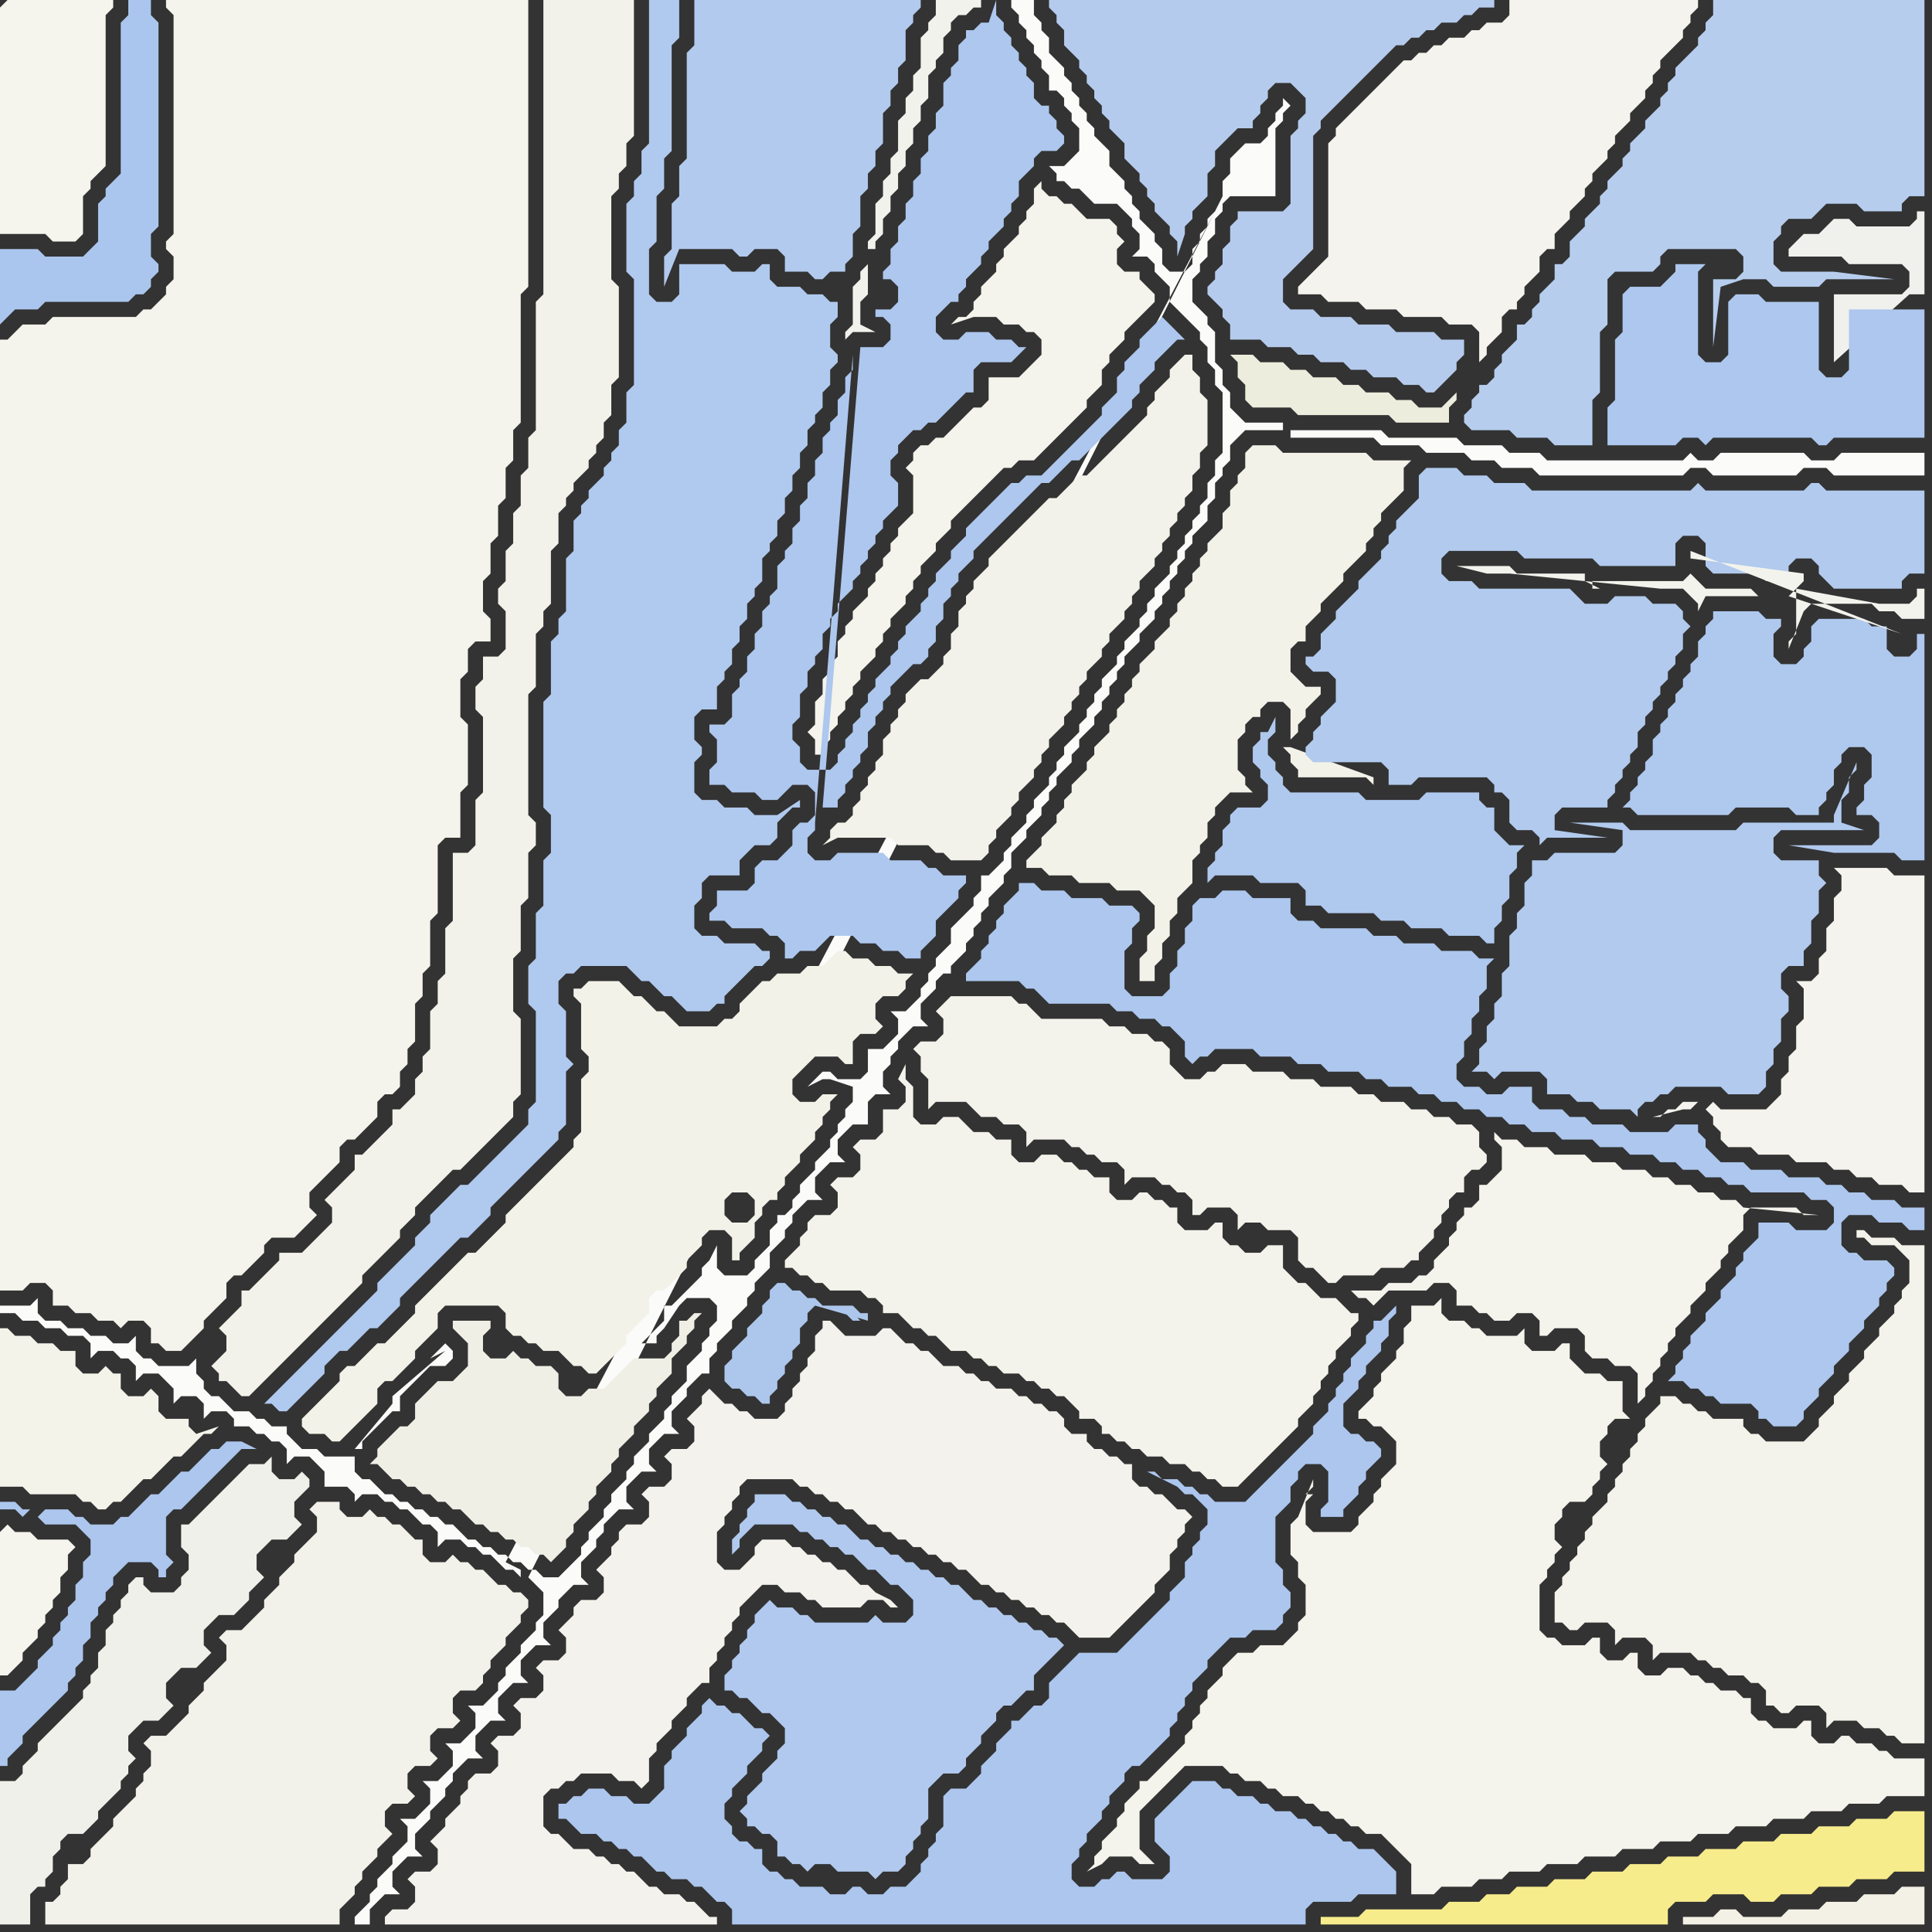 <svg width="256" height="256" xmlns="http://www.w3.org/2000/svg"><rect width="100%" height="100%" fill="#333333" stroke="none"/><script> 
var tempColor;
function hoverPath(evt){
obj = evt.target;
tempColor = obj.getAttribute("fill");
obj.setAttribute("fill","red");
//alert(tempColor);
//obj.setAttribute("stroke","red");}
function recoverPath(evt){
obj = evt.target;
obj.setAttribute("fill", tempColor);
//obj.setAttribute("stroke", tempColor);
}</script><path onmouseover="hoverPath(evt)" onmouseout="recoverPath(evt)" fill="rgb(173,199,238)" d="M  129,128l -1,1 0,1 7,0 1,1 1,0 1,1 1,1 8,0 1,1 2,0 1,1 2,0 1,1 1,0 1,1 1,1 0,2 1,1 1,-1 1,0 1,-1 5,0 1,1 4,0 1,1 3,0 1,1 4,0 1,1 2,0 1,1 3,0 1,1 2,0 1,1 2,0 1,1 2,0 1,1 2,0 1,1 2,0 1,1 3,0 1,1 4,0 1,1 3,0 1,1 3,0 1,1 2,0 1,1 2,0 1,1 2,0 1,1 2,0 1,1 7,0 1,1 2,0 1,1 0,2 -1,1 -4,0 -1,-1 -4,0 0,2 -1,1 -1,1 0,1 -1,1 0,1 -1,1 -1,1 0,1 -1,1 -1,1 0,1 -1,1 -1,1 0,1 -1,1 0,1 -1,1 0,1 -1,1 2,0 1,1 1,0 1,1 1,0 1,1 4,0 1,1 0,1 1,0 1,1 3,0 1,-1 0,-1 1,-1 1,-1 0,-1 1,-1 1,-1 0,-1 1,-1 1,-1 0,-1 1,-1 1,-1 0,-1 1,-1 1,-1 0,-1 1,-1 0,-1 1,-1 0,-1 -1,-1 -3,0 -1,-1 -1,0 -1,-1 0,-3 1,-1 3,0 1,1 3,0 1,1 2,0 0,-3 -3,0 -1,-1 -3,0 -1,-1 -2,0 -1,-1 -2,0 -1,-1 -4,0 -1,-1 -4,0 -1,-1 -3,0 -1,-1 -1,-1 0,-1 -1,-1 0,-1 -3,0 -1,1 -5,0 -1,-1 -4,0 -1,-1 -2,0 -1,-1 -3,0 -1,-1 0,-2 -3,0 -1,1 -2,0 -1,-1 -2,0 -1,-1 0,-2 1,-1 0,-2 1,-1 0,-2 1,-1 0,-2 1,-1 0,-3 1,-1 -2,0 -1,-1 -4,0 -1,-1 -4,0 -1,-1 -3,0 -1,-1 -6,0 -1,-1 -2,0 -1,-1 0,-2 -5,0 -1,-1 -3,0 -1,1 -2,0 -1,1 0,2 -1,1 0,2 -1,1 0,2 -1,1 0,2 -1,1 -4,0 -1,-1 0,-5 1,-1 0,-2 1,-1 0,-1 -1,-1 -3,0 -1,-1 -4,0 -1,-1 -3,0 -1,-1 -2,0 0,1 -1,1 -1,1 0,1 -1,1 0,1 -1,1 0,1 -1,1 0,1 -1,1Z"/>
<path onmouseover="hoverPath(evt)" onmouseout="recoverPath(evt)" fill="rgb(240,240,237)" d="M  238,32l 0,0 -1,1 0,1 7,0 1,1 7,0 1,1 0,2 -1,1 -9,0 0,9 10,-9 2,0 0,-11 -1,0 0,1 -1,1 -7,0 -1,-1 -2,0 -1,1 0,0 -1,1 -2,0 -1,1Z"/>
<path onmouseover="hoverPath(evt)" onmouseout="recoverPath(evt)" fill="rgb(245,244,237)" d="M  0,1l 0,30 6,0 1,1 3,0 1,-1 0,-5 1,-1 0,-1 1,-1 1,-1 0,-20 1,-1 0,-1 -14,0 -1,1Z"/>
<path onmouseover="hoverPath(evt)" onmouseout="recoverPath(evt)" fill="rgb(172,198,238)" d="M  5,201l 1,1 4,0 2,2 0,2 -1,1 0,2 -1,1 0,2 -1,1 0,1 -1,1 0,1 -1,1 0,1 -1,1 -1,1 0,1 -1,1 -1,1 -1,1 -2,0 0,10 1,0 0,-1 1,-1 1,-1 0,-1 1,-1 1,-1 2,-2 1,-1 1,-1 0,-1 1,-1 0,-1 1,-1 0,-2 1,-1 0,-2 1,-1 0,-1 1,-1 0,-1 1,-1 0,-1 1,-1 1,-1 3,0 1,1 0,1 1,0 0,-1 1,-1 -1,-1 0,-5 1,-1 1,0 1,-1 1,-1 1,-1 1,-1 1,-1 1,-1 1,-1 1,-1 2,0 -2,-1 -2,0 -1,1 -1,0 -1,1 -1,1 -1,1 -1,0 -1,1 -1,1 -1,1 -1,0 -1,1 -1,1 -1,1 -1,0 -1,1 -3,0 -1,-1 -1,0 -1,-1 -3,0 -1,1 -1,-1 -1,0 -1,-1 -2,0 0,1 2,0 1,1 1,-1 1,1Z"/>
<path onmouseover="hoverPath(evt)" onmouseout="recoverPath(evt)" fill="rgb(243,242,234)" d="M  46,201l 0,0 -1,-1 0,-1 -3,0 -1,1 0,0 1,1 0,2 -1,1 -1,1 -1,1 0,1 -1,1 -1,1 0,1 -1,1 -1,1 0,1 -1,1 -1,1 -1,1 -2,0 -1,1 1,1 0,2 -1,1 -1,1 -1,1 0,1 -1,1 -1,1 0,1 -1,1 -1,1 -1,1 -2,0 -1,1 1,1 0,2 -1,1 0,1 -1,1 0,1 -1,1 -1,1 -1,1 0,1 -1,1 -1,1 -1,1 0,1 -1,1 -2,0 0,2 -1,1 0,1 -1,1 -1,0 0,3 39,0 0,-2 1,-1 1,-1 0,-1 1,-1 0,-1 1,-1 1,-1 0,-1 1,-1 1,-1 -1,-1 0,-2 1,-1 2,0 1,-1 -1,-1 0,-2 1,-1 2,0 1,-1 -1,-1 0,-2 1,-1 2,0 1,-1 -1,-1 0,-2 1,-1 2,0 1,-1 0,-1 1,-1 0,-1 1,-1 1,-1 0,-1 1,-1 1,-1 0,-1 1,-1 0,-1 -1,-1 -1,0 -1,-1 -1,0 -1,-1 -1,-1 -1,0 -1,-1 -1,0 -1,-1 -1,1 -2,0 -1,-1 0,-2 -1,0 -1,-1 -1,-1 -1,0 -1,-1 -1,0 -1,-1 -1,1Z"/>
<path onmouseover="hoverPath(evt)" onmouseout="recoverPath(evt)" fill="rgb(251,251,250)" d="M  70,209l 0,0 1,1 1,1 0,3 -1,1 0,1 -1,1 -1,1 0,1 -1,1 -1,1 0,1 -1,1 0,1 -1,1 -1,1 -2,0 1,1 0,2 -1,1 -1,1 -2,0 1,1 0,2 -1,1 -1,1 -2,0 1,1 0,2 -1,1 -1,1 -2,0 1,1 0,2 -1,1 -1,1 0,1 -1,1 -1,1 0,1 -1,1 0,1 -1,1 -1,1 0,1 2,0 0,-2 1,-1 1,-1 2,0 -1,-1 0,-2 1,-1 1,-1 2,0 -1,-1 0,-2 2,-2 0,-1 1,-1 1,-1 0,-1 1,-1 0,-1 1,-1 1,-1 2,0 -1,-1 0,-2 1,-1 1,-1 2,0 -1,-1 0,-2 1,-1 1,-1 2,0 -1,-1 0,-2 1,-1 1,-1 2,0 -1,-1 0,-2 1,-1 1,-1 0,-1 1,-1 1,-1 2,0 -1,-1 0,-2 1,-1 1,-1 0,-1 1,-1 0,-1 1,-1 1,-1 2,0 -1,-1 0,-2 1,-1 1,-1 2,0 -1,-1 0,-2 1,-1 1,-1 2,0 -1,-1 0,-2 2,-2 0,-1 1,-1 1,-1 1,0 0,-2 1,-1 0,-1 1,-1 1,-1 0,-1 1,-1 1,-1 0,-1 1,-1 0,-1 1,-1 1,-1 0,-2 2,-2 0,-1 1,-1 0,-1 1,-1 1,-1 2,0 -1,-1 0,-2 1,-1 1,-1 2,0 -1,-1 0,-2 1,-1 1,-1 2,0 0,-3 1,-1 2,0 -1,-1 0,-2 1,-1 0,-1 1,-1 0,-1 1,-1 1,-1 2,0 -1,-1 0,-2 2,-2 0,-1 1,-1 1,0 0,-1 1,-1 1,-1 0,-1 1,-1 0,-1 1,-1 0,-1 1,-1 0,-1 1,-1 1,-1 0,-1 1,-1 0,-2 1,-1 1,-1 0,-1 2,-2 0,-1 1,-1 0,-1 1,-1 0,-1 1,-1 1,-1 0,-1 1,-1 0,-1 1,-1 1,-1 0,-1 1,-1 0,-1 1,-1 0,-1 1,-1 0,-1 1,-1 0,-1 2,-2 0,-1 2,-2 0,-1 1,-1 0,-1 1,-1 0,-1 1,-1 0,-1 1,-1 0,-1 1,-1 0,-1 1,-1 1,-1 0,-2 1,-1 0,-2 1,-1 0,-1 1,-1 0,-2 1,-1 1,-1 5,0 0,-1 -5,0 -1,-1 -1,-1 0,-2 -1,-1 0,-2 -1,-1 0,-4 -1,-1 0,-1 -1,-1 -1,-1 0,-3 1,-1 0,-1 1,-1 0,-2 1,-1 0,-2 1,-1 0,-1 1,-1 6,0 0,-9 1,-1 0,-1 1,-1 -1,-1 0,1 -1,1 0,1 -1,1 0,1 -1,1 -2,0 -1,1 -1,1 0,2 -1,1 0,2 -92,183 91,-181 -1,1 0,1 -1,1 0,1 -1,1 0,2 -1,1 -2,0 -1,-1 0,-2 -1,-1 0,-1 -1,-1 -1,-1 0,-1 -1,-1 0,-1 -1,-1 0,-1 -1,-1 -1,-1 0,-2 -1,-1 -1,-1 0,-1 -1,-1 0,-1 -1,-1 0,-1 -1,-1 0,-1 -1,-1 0,-1 -1,-1 -1,-1 0,-2 -1,-1 0,-1 -1,-1 0,-2 -3,0 0,1 1,1 0,1 1,1 0,1 1,1 0,1 1,1 0,1 1,1 0,2 1,0 1,1 0,1 1,1 0,1 1,1 0,3 -1,1 -1,1 -2,0 1,1 0,1 1,0 1,1 1,0 1,1 1,1 3,0 1,1 1,1 0,1 1,1 0,2 -1,1 2,0 1,1 0,1 1,1 1,1 0,2 1,1 1,1 1,1 1,1 0,1 1,1 0,2 1,1 0,2 1,1 0,8 -1,1 0,2 -1,1 0,2 -1,1 0,1 -1,1 0,1 -1,1 0,1 -1,1 0,1 -1,1 0,1 -2,2 0,1 -1,1 0,1 -1,1 0,1 -1,1 -1,1 0,1 -1,1 0,1 -1,1 -1,1 0,1 -1,1 0,1 -1,1 0,1 -1,1 0,1 -1,1 -1,1 0,1 -1,1 0,1 -1,1 0,1 -1,1 -1,1 0,1 -1,1 0,1 -1,1 -1,1 0,1 -1,1 0,1 -1,1 -1,1 -1,0 0,2 -1,1 0,1 -1,1 -1,1 -1,1 0,2 -1,1 -1,1 0,1 -1,1 0,1 -1,1 0,1 -1,1 -1,1 -2,0 1,1 0,2 -1,1 -1,1 -2,0 0,3 -1,1 -3,0 -1,-1 -1,0 -1,1 0,0 -1,1 2,-1 1,0 3,1 0,2 -1,1 0,1 -1,1 0,1 -1,1 0,1 -1,1 -1,1 0,1 -1,1 -1,1 0,1 -1,1 0,1 -1,1 -1,0 0,1 -1,1 0,2 -1,1 -1,1 0,1 -1,1 -3,0 -1,-1 0,-3 -1,2 -1,1 0,1 -1,1 -1,1 -2,2 -1,0 0,2 -1,1 -1,1 -1,1 2,0 0,-1 1,-1 2,-3 1,-1 3,0 1,1 0,2 -1,1 0,1 -1,1 0,1 -1,1 -1,1 0,2 -1,1 -1,1 0,1 -1,1 0,1 -1,1 -1,1 0,1 -1,1 -1,1 0,1 -1,1 0,1 -1,1 -1,1 0,1 -1,1 0,1 -1,1 -1,1 0,1 -1,1 0,1 -1,1 -1,1 -1,1 -2,0 -1,-1 -1,0 -1,-1 -1,0 -1,-1 -1,0 -1,-1 -1,0 -1,-1 -1,0 -1,-1 -1,-1 -1,0 -1,-1 -1,0 -1,-1 -1,0 -1,-1 -1,0 -1,-1 -1,0 -2,-2 -1,0 -1,-1 0,-2 -4,0 -1,-1 -2,0 -1,-1 -1,-1 0,-1 -2,0 -1,-1 -1,0 -1,-1 -2,0 -1,-1 -1,-1 -1,0 -1,-1 0,-1 -1,-1 0,-2 -1,1 -4,0 -1,-1 -1,0 -1,-1 0,-2 -1,1 -2,0 -1,-1 -2,0 -1,-1 -2,0 -1,-1 -2,0 -1,-1 0,-2 -1,1 -4,0 0,1 2,0 1,1 2,0 1,1 2,0 1,1 2,0 1,1 0,2 1,-1 2,0 1,1 1,0 1,1 0,2 1,-1 2,0 1,1 1,1 0,2 1,-1 2,0 1,1 0,2 1,-1 2,0 1,1 0,1 2,0 1,1 1,0 1,1 1,0 1,1 0,2 1,-1 2,0 1,1 1,1 0,2 3,0 1,1 0,1 1,-1 2,0 1,1 1,0 1,1 1,0 1,1 1,1 1,0 1,1 0,2 1,-1 2,0 1,1 1,0 1,1 1,0 1,1 1,1 1,0 1,1 0,-1 -2,-1 94,-179 -91,181 -23,-17 1,0 0,-1 1,-1 1,-1 1,-1 1,-1 1,0 0,-2 1,-1 2,-2 1,-1 2,0 1,-1 0,-1 -1,-1 -1,1 -1,1 2,-1 0,0 -7,6 0,1 -5,6 23,17 101,-152 0,1 11,0 1,1 5,0 1,1 5,0 1,1 3,0 1,1 4,0 1,1 19,0 1,-1 2,0 1,1 11,0 1,-1 3,0 1,1 12,0 0,-3 -11,0 -1,1 -3,0 -1,-1 -11,0 -1,1 -2,0 -1,-1 -1,1 -18,0 -1,-1 -4,0 -1,-1 -5,0 -1,-1 -9,0 -1,-1 -12,0 -101,152Z"/>
<path onmouseover="hoverPath(evt)" onmouseout="recoverPath(evt)" fill="rgb(243,242,234)" d="M  76,0l -4,0 0,39 -1,1 0,17 -1,1 0,4 -1,1 0,4 -1,1 0,4 -1,1 0,4 -1,1 0,2 1,1 0,5 -1,1 -2,0 0,3 -1,1 0,3 1,1 0,10 -1,1 0,6 -1,1 -2,0 0,9 -1,1 0,6 -1,1 0,3 -1,1 0,5 -1,1 0,2 -1,1 0,2 -1,1 -1,1 -1,0 0,2 -2,2 -1,1 -1,1 -1,0 0,2 -1,1 -1,1 -1,1 -1,1 1,1 0,2 -1,1 -1,1 -1,1 -1,1 -3,0 0,1 -1,1 -1,1 -1,1 -1,1 -1,0 0,2 -1,1 -2,2 1,1 0,2 -1,1 -1,1 1,1 0,1 1,0 1,1 1,1 1,0 1,-1 0,0 4,-4 1,-1 4,-4 1,-1 4,-4 0,-1 4,-4 1,-1 0,-1 1,-1 1,-1 0,-1 1,-1 4,-4 1,0 4,-4 1,-1 2,-2 0,-2 1,-1 0,-10 -1,-1 0,-7 1,-1 0,-6 1,-1 0,-6 1,-1 0,-3 -1,-1 0,-16 1,-1 0,-7 1,-1 0,-2 1,-1 0,-7 1,-1 0,-4 1,-1 0,-1 1,-1 0,-1 1,-1 1,-1 0,-1 1,-1 0,-1 1,-1 0,-2 1,-1 0,-4 1,-1 0,-12 -1,-1 0,-11 1,-1 0,-2 1,-1 0,-3 1,-1 0,-18Z"/>
<path onmouseover="hoverPath(evt)" onmouseout="recoverPath(evt)" fill="rgb(244,243,236)" d="M  0,98l 0,73 3,0 1,-1 2,0 1,1 0,2 2,0 1,1 2,0 1,1 2,0 1,1 1,-1 2,0 1,1 0,2 1,0 1,1 2,0 1,-1 0,0 1,-1 1,-1 0,-1 3,-3 0,-2 1,-1 1,0 1,-1 1,-1 1,-1 0,-1 1,-1 3,0 1,-1 1,-1 1,-1 -1,-1 0,-2 1,-1 2,-2 1,-1 0,-2 1,-1 1,0 1,-1 2,-2 0,-2 1,-1 1,0 1,-1 0,-2 1,-1 0,-2 1,-1 0,-5 1,-1 0,-3 1,-1 0,-6 1,-1 0,-9 1,-1 2,0 0,-6 1,-1 0,-8 -1,-1 0,-5 1,-1 0,-3 1,-1 2,0 0,-3 -1,-1 0,-4 1,-1 0,-4 1,-1 0,-4 1,-1 0,-4 1,-1 0,-4 1,-1 0,-17 1,-1 0,-38 -48,0 0,1 1,1 0,29 -1,1 0,1 1,1 0,3 -1,1 0,1 -1,1 -1,1 -1,0 -1,1 -11,0 -1,1 -3,0 -1,1 -1,1 -1,0Z"/>
<path onmouseover="hoverPath(evt)" onmouseout="recoverPath(evt)" fill="rgb(240,240,234)" d="M  17,210l 0,1 -1,1 0,1 -1,1 0,1 -1,1 0,2 -1,1 0,2 -1,1 0,1 -1,1 0,1 -6,6 0,1 -1,1 -1,1 0,1 -1,1 -2,0 0,19 4,0 0,-4 1,-1 1,0 0,-1 1,-1 0,-2 1,-1 0,-1 1,-1 2,0 1,-1 1,-1 0,-1 1,-1 1,-1 1,-1 0,-1 1,-1 0,-1 1,-1 -1,-1 0,-2 1,-1 1,-1 2,0 1,-1 1,-1 -1,-1 0,-2 1,-1 1,-1 2,0 1,-1 1,-1 -1,-1 0,-2 1,-1 1,-1 2,0 1,-1 1,-1 0,-1 1,-1 1,-1 -1,-1 0,-2 1,-1 1,-1 2,0 2,-2 -1,-1 0,-2 1,-1 1,-1 0,-1 -1,-1 -1,1 -2,0 -1,-1 0,-2 -1,1 -2,0 -2,2 -1,1 -1,1 -1,1 -1,1 -1,1 -1,1 -1,0 0,3 1,1 0,2 -1,1 0,1 -1,1 -3,0 -1,-1 0,-1 -1,0 -1,1Z"/>
<path onmouseover="hoverPath(evt)" onmouseout="recoverPath(evt)" fill="rgb(243,242,236)" d="M  95,185l 0,0 -1,-1 -1,1 0,1 -1,1 -1,1 1,1 0,2 -1,1 -2,0 -1,1 1,1 0,2 -1,1 -2,0 -1,1 1,1 0,2 -1,1 -2,0 -1,1 0,1 -1,1 0,1 -2,2 1,1 0,2 -1,1 -2,0 -1,1 0,1 -1,1 -1,1 1,1 0,2 -1,1 -2,0 -1,1 1,1 0,2 -1,1 -2,0 -1,1 1,1 0,2 -1,1 -2,0 -1,1 1,1 0,2 -1,1 -2,0 -1,1 0,1 -1,1 0,1 -1,1 -1,1 0,1 -1,1 -1,1 1,1 0,2 -1,1 -2,0 -1,1 1,1 0,2 -1,1 -2,0 -1,1 0,1 44,0 0,-1 -1,0 -1,-1 -1,-1 -1,0 -1,-1 -2,0 -1,-1 -1,0 -1,-1 -1,-1 -1,0 -1,-1 -1,0 -1,-1 -1,0 -1,-1 -2,0 -1,-1 -1,-1 -1,0 -1,-1 0,-4 1,-1 1,0 1,-1 1,0 1,-1 4,0 1,1 2,0 1,1 1,-1 0,-3 1,-1 0,-1 1,-1 1,-1 0,-1 1,-1 1,-1 0,-1 1,-1 1,-1 1,0 0,-2 1,-1 0,-1 1,-1 0,-1 1,-1 0,-1 1,-1 0,-1 1,-1 1,-1 1,-1 2,0 1,1 2,0 1,1 1,0 1,1 5,0 1,-1 2,0 1,1 1,0 -1,-1 -2,-1 -1,-1 -1,0 -1,-1 -1,-1 -1,0 -1,-1 -1,0 -1,-1 -1,0 -1,-1 -1,0 -1,-1 -3,0 -1,1 0,1 -1,1 -1,1 -2,0 -1,-1 0,-4 1,-1 0,-1 1,-1 0,-1 1,-1 0,-1 1,-1 6,0 1,1 1,0 1,1 1,0 1,1 1,0 1,1 1,0 1,1 1,1 1,0 1,1 1,0 1,1 1,0 1,1 1,0 1,1 1,0 1,1 1,0 1,1 1,0 1,1 1,1 1,0 1,1 1,0 1,1 1,0 1,1 1,0 1,1 1,0 1,1 1,0 1,1 1,1 4,0 1,-1 0,0 4,-4 1,-1 0,-1 1,-1 1,-1 0,-2 1,-1 0,-1 1,-1 0,-1 1,-1 -1,-1 -1,0 -1,-1 -1,-1 -1,0 -1,-1 -1,0 -1,-1 0,-2 -1,0 -1,-1 -1,0 -1,-1 -1,0 -1,-1 0,-1 -2,0 -1,-1 0,-1 -1,-1 -1,0 -1,-1 -1,0 -1,-1 -1,0 -1,-1 -2,0 -1,-1 -1,0 -1,-1 -1,0 -1,-1 -2,0 -1,-1 -1,-1 -1,0 -1,-1 -1,0 -1,-1 -1,-1 -1,0 -1,1 -4,0 -1,-1 -1,-1 -1,0 0,1 -1,1 0,2 -1,1 0,1 -1,1 0,1 -1,1 0,1 -1,1 0,1 -1,1 -3,0 -1,-1 -1,0 -1,-1 -1,0 -1,-1Z"/>
<path onmouseover="hoverPath(evt)" onmouseout="recoverPath(evt)" fill="rgb(177,202,238)" d="M  205,114l -2,0 0,2 -1,1 0,3 -1,1 0,2 -1,1 0,4 -1,1 0,3 -1,1 0,2 -1,1 0,2 -1,1 0,2 -1,1 2,0 1,1 1,-1 5,0 1,1 0,2 3,0 1,1 2,0 1,1 4,0 1,1 0,-1 1,-1 1,0 1,-1 1,0 1,-1 6,0 1,1 4,0 1,-1 0,-2 1,-1 0,-2 1,-1 0,-3 1,-1 0,-2 -1,-1 0,-2 1,-1 2,0 0,-2 1,-1 0,-3 1,-1 0,-3 1,-1 -1,-1 0,-2 -5,0 -1,-1 0,-2 1,-1 11,0 -3,-1 0,-3 1,-1 0,-2 1,-1 0,-1 -3,7 0,1 -12,0 -1,1 -14,0 -1,-1 -7,0 7,1 0,2 -1,1 -8,0 -1,1Z"/>
<path onmouseover="hoverPath(evt)" onmouseout="recoverPath(evt)" fill="rgb(244,243,235)" d="M  221,185l -1,0 0,1 -1,1 -1,1 0,1 -1,1 0,1 -1,1 0,1 -1,1 0,1 -1,1 0,1 -1,1 0,1 -1,1 -1,1 0,1 -1,1 0,1 -1,1 0,1 -1,1 0,1 -1,1 0,1 -1,1 0,4 1,0 1,1 1,0 1,-1 3,0 1,1 0,2 1,-1 3,0 1,1 0,2 1,-1 4,0 1,1 1,0 1,1 1,0 1,1 2,0 1,1 1,0 1,1 0,2 1,0 1,1 1,0 1,-1 3,0 1,1 0,2 1,-1 3,0 1,1 2,0 1,1 1,0 1,1 3,0 0,-66 -3,0 -1,-1 -3,0 -1,-1 -1,0 0,1 1,0 1,1 3,0 1,1 1,1 0,3 -1,1 0,1 -1,1 0,1 -1,1 -1,1 0,1 -1,1 -1,1 0,1 -1,1 -1,1 0,1 -1,1 -1,1 0,1 -1,1 -1,1 0,1 -2,2 -5,0 -1,-1 -1,0 -1,-1 0,-1 -4,0 -1,-1 -1,0 -1,-1 -1,0 -1,-1Z"/>
<path onmouseover="hoverPath(evt)" onmouseout="recoverPath(evt)" fill="rgb(245,244,237)" d="M  0,203l 0,19 1,0 1,-1 0,0 1,-1 0,-1 2,-2 0,-1 1,-1 0,-1 1,-1 0,-1 1,-1 0,-2 1,-1 0,-2 1,-1 -1,-1 -4,0 -1,-1 -2,0 -1,-1 -1,1Z"/>
<path onmouseover="hoverPath(evt)" onmouseout="recoverPath(evt)" fill="rgb(171,198,238)" d="M  9,34l -3,0 -1,-1 -5,0 0,10 2,-2 3,0 1,-1 11,0 1,-1 1,0 1,-1 0,-1 1,-1 0,-1 -1,-1 0,-3 1,-1 0,-27 -1,-1 0,-2 -3,0 0,2 -1,1 0,20 -1,1 -1,1 0,1 -1,1 0,5 -1,1 -1,1Z"/>
<path onmouseover="hoverPath(evt)" onmouseout="recoverPath(evt)" fill="rgb(243,243,234)" d="M  25,188l -3,0 -1,-1 0,-2 -1,-1 -1,1 -2,0 -1,-1 0,-2 -1,0 -1,-1 -1,1 -2,0 -1,-1 0,-2 -2,0 -1,-1 -2,0 -1,-1 -2,0 -1,-1 -1,0 0,21 3,0 1,1 6,0 1,1 1,0 1,1 1,0 1,-1 1,0 1,-1 1,-1 1,-1 1,0 1,-1 2,-2 1,0 2,-2 1,-1 1,0 1,-1 -3,1 0,0 -1,-1Z"/>
<path onmouseover="hoverPath(evt)" onmouseout="recoverPath(evt)" fill="rgb(242,242,237)" d="M  115,35l 0,0 -1,1 0,1 -1,1 0,5 -1,1 0,1 1,-1 3,0 -2,-1 0,-3 1,-1 0,-6 1,0 0,-1 1,-1 0,-2 1,-1 0,-2 1,-1 0,-2 1,-1 0,-2 1,-1 0,-2 1,-1 0,-2 1,-1 0,-3 1,-1 0,-1 1,-1 0,-2 1,-1 0,-1 1,-1 1,0 1,-1 1,0 0,-1 -6,0 0,2 -1,1 0,1 -1,1 0,4 -1,1 0,2 -1,1 0,2 -1,1 0,4 -1,1 0,2 -1,1 0,2 -1,1 0,4 -1,1Z"/>
<path onmouseover="hoverPath(evt)" onmouseout="recoverPath(evt)" fill="rgb(244,243,237)" d="M  226,147l 1,1 0,1 1,1 0,1 1,1 3,0 1,1 4,0 1,1 4,0 1,1 2,0 1,1 2,0 1,1 3,0 1,1 2,0 0,-42 -4,0 -1,-1 -7,0 1,1 0,2 -1,1 0,3 -1,1 0,3 -1,1 0,2 -1,1 -2,0 1,1 0,4 -1,1 0,3 -1,1 0,2 -1,1 0,2 -1,1 -1,1 -6,0 -1,-1 -1,1 -1,-1 -2,0 -1,1 -1,0 -1,1 -1,0 4,-1 1,0 1,-1 1,1Z"/>
<path onmouseover="hoverPath(evt)" onmouseout="recoverPath(evt)" fill="rgb(175,200,238)" d="M  240,83l 0,2 -1,1 0,1 -1,1 -2,0 -1,-1 0,-3 1,-1 0,-1 -2,0 -1,-1 -6,0 0,1 -1,1 0,1 -1,1 0,2 -1,1 0,1 -1,1 0,1 -1,1 0,1 -1,1 0,1 -1,1 0,1 -1,1 0,2 -1,1 0,1 -1,1 0,1 -1,1 0,1 -1,1 1,0 1,1 12,0 1,-1 7,0 1,1 3,0 0,-1 1,-1 0,-1 1,-1 0,-2 1,-1 0,-1 1,-1 2,0 1,1 0,3 -1,1 0,2 -1,1 0,1 2,0 1,1 0,2 -1,1 -11,0 6,1 8,0 1,1 3,0 0,-30 -1,0 0,2 -1,1 -2,0 -1,-1 0,-3 -2,0 -1,-1 -6,0 -1,1Z"/>
<path onmouseover="hoverPath(evt)" onmouseout="recoverPath(evt)" fill="rgb(243,242,233)" d="M  48,180l -1,1 -1,0 -1,1 0,1 -1,1 -1,1 -1,1 -1,1 -1,1 0,1 1,1 2,0 1,1 1,0 1,-1 1,-1 2,-2 1,-1 0,-2 1,-1 1,0 2,-2 1,-1 0,-1 1,-1 1,-1 1,-1 0,-2 1,-1 7,0 1,1 0,2 1,1 1,0 1,1 1,0 1,1 2,0 1,1 1,1 1,0 1,1 1,0 1,-1 0,0 2,-2 1,-1 0,-1 1,-1 1,-1 1,-1 0,-2 1,-1 1,0 1,-1 1,-1 1,-1 0,-1 1,-1 1,-1 0,-1 1,-1 2,0 1,1 0,3 1,0 0,-1 1,-1 1,-1 0,-2 1,-1 0,-1 1,-1 1,0 0,-1 1,-1 0,-1 1,-1 1,-1 0,-1 1,-1 1,-1 0,-1 1,-1 0,-1 1,-1 0,-1 1,-1 -2,0 -1,1 -2,0 -1,-1 0,-2 1,-1 2,-2 3,0 1,1 1,0 0,-3 1,-1 2,0 1,-1 -1,-1 0,-2 1,-1 2,0 1,-1 0,-1 1,-1 -2,0 -1,-1 -2,0 -1,-1 -2,0 -1,-1 -1,0 -1,1 0,0 -1,1 -2,0 -1,1 -3,0 -1,1 -1,0 -2,2 -1,1 0,1 -1,1 -1,0 -1,1 -5,0 -1,-1 -1,-1 -1,0 -1,-1 -1,-1 -1,0 -1,-1 -1,-1 -4,0 -1,1 -1,0 0,1 1,1 0,6 1,1 0,2 -1,1 0,7 -1,1 0,1 -2,2 -1,1 -5,5 -1,1 0,1 -1,1 -1,1 -1,1 -1,1 -1,0 -1,1 -5,5 -1,1 0,1 -1,1 -1,1 -1,1 -1,1 -1,0 -2,2 52,-21 0,2 -1,1 -2,0 -1,-1 0,-2 1,-1 2,0 1,1 -52,21Z"/>
<path onmouseover="hoverPath(evt)" onmouseout="recoverPath(evt)" fill="rgb(244,243,236)" d="M  121,60l 0,1 -1,1 1,1 0,5 -1,1 -1,1 0,1 -1,1 0,1 -1,1 0,1 -1,1 0,1 -1,1 0,1 -1,1 -1,1 0,1 -1,1 0,1 -1,1 0,2 -1,1 0,1 -1,1 0,2 -1,1 0,3 -1,1 1,1 0,2 1,0 0,-1 1,-1 0,-1 1,-1 0,-1 1,-1 0,-1 1,-1 0,-1 1,-1 0,-1 1,-1 1,-1 0,-1 1,-1 0,-1 1,-1 0,-1 1,-1 1,-1 0,-1 1,-1 0,-1 1,-1 0,-1 1,-1 1,-1 0,-1 2,-2 0,-1 4,-4 1,-1 1,-1 1,-1 1,0 1,-1 2,0 4,-4 1,-1 1,-1 1,-1 0,-1 1,-1 1,-1 0,-2 1,-1 0,-1 1,-1 1,-1 0,-1 1,-1 1,-1 1,-1 1,-1 0,-1 -1,-1 -1,-1 0,-1 -2,0 -1,-1 0,-2 1,-1 -1,-1 0,-1 -1,-1 -3,0 -1,-1 -1,-1 -1,0 -1,-1 -1,0 -1,-1 0,-1 -1,1 0,2 -1,1 0,1 -1,1 0,1 -1,1 -1,1 0,1 -1,1 0,1 -1,1 -1,1 0,1 -1,1 0,1 -1,1 -1,0 -1,1 3,-1 3,0 1,1 2,0 1,1 1,0 1,1 0,2 -1,1 -1,1 -1,1 -4,0 0,3 -1,1 -1,0 -1,1 -1,1 -1,1 -1,1 -1,0 -1,1 -1,0 -1,1Z"/>
<path onmouseover="hoverPath(evt)" onmouseout="recoverPath(evt)" fill="rgb(243,242,235)" d="M  126,132l -1,1 -1,1 1,1 0,2 -1,1 -2,0 -1,1 1,1 0,2 1,1 0,4 1,-1 4,0 1,1 1,1 2,0 1,1 2,0 1,1 0,2 1,-1 4,0 1,1 1,0 1,1 1,0 1,1 2,0 1,1 0,2 1,-1 3,0 1,1 1,0 1,1 1,0 1,1 0,2 1,0 1,-1 3,0 1,1 0,2 1,-1 2,0 1,1 3,0 1,1 0,3 1,1 1,0 1,1 1,1 1,0 1,-1 4,0 1,-1 3,0 1,-1 1,0 0,-1 1,-1 1,-1 0,-1 1,-1 0,-1 1,-1 0,-1 1,-1 1,0 0,-2 1,-1 1,0 1,-1 0,-1 -1,-1 0,-2 -1,-1 -2,0 -1,-1 -2,0 -1,-1 -2,0 -1,-1 -3,0 -1,-1 -2,0 -1,-1 -4,0 -1,-1 -3,0 -1,-1 -4,0 -1,-1 -3,0 -1,1 -1,0 -1,1 -2,0 -1,-1 -1,-1 0,-2 -1,-1 -1,0 -1,-1 -2,0 -1,-1 -2,0 -1,-1 -8,0 -1,-1 -1,-1 -1,0 -1,-1Z"/>
<path onmouseover="hoverPath(evt)" onmouseout="recoverPath(evt)" fill="rgb(244,243,236)" d="M  162,221l 0,1 -1,1 -1,1 0,1 -1,1 0,1 -1,1 0,1 -1,1 0,1 -1,1 -1,1 -1,1 -1,1 -1,1 -1,0 0,1 -1,1 -1,1 0,1 -1,1 0,1 -1,1 -1,1 0,1 -1,1 0,1 -1,1 2,-1 1,-1 3,0 1,1 2,0 -1,-1 0,0 -1,-1 0,-5 1,-1 1,-1 3,-3 1,-1 5,0 1,1 1,0 1,1 2,0 1,1 1,0 1,1 2,0 1,1 1,0 1,1 1,0 1,1 1,0 1,1 1,0 1,1 2,0 1,1 1,1 1,1 1,1 0,4 3,0 1,-1 4,0 1,-1 3,0 1,-1 4,0 1,-1 4,0 1,-1 4,0 1,-1 4,0 1,-1 4,0 1,-1 4,0 1,-1 4,0 1,-1 4,0 1,-1 4,0 1,-1 4,0 1,-1 5,0 0,-5 -4,0 -1,-1 -1,0 -1,-1 -2,0 -1,-1 -1,0 -1,1 -2,0 -1,-1 0,-2 -1,0 -1,1 -3,0 -1,-1 -1,0 -1,-1 0,-2 -1,0 -1,-1 -2,0 -1,-1 -1,0 -1,-1 -1,0 -1,-1 -2,0 -1,1 -2,0 -1,-1 0,-2 -1,0 -1,1 -2,0 -1,-1 0,-2 -1,0 -1,1 -3,0 -1,-1 -1,0 -1,-1 0,-6 1,-1 0,-1 1,-1 0,-1 1,-1 -1,-1 0,-2 1,-1 0,-1 1,-1 2,0 1,-1 0,-1 1,-1 0,-1 1,-1 -1,-1 0,-2 1,-1 0,-1 1,-1 2,0 -1,-1 0,-4 -2,0 -1,-1 -2,0 -1,-1 -1,-1 0,-2 -1,0 -1,1 -3,0 -1,-1 0,-2 -1,1 -4,0 -1,-1 -1,0 -1,-1 -2,0 -1,-1 0,-2 -1,1 -3,0 0,2 -1,1 0,2 -1,1 0,1 -1,1 -1,1 0,1 -1,1 0,1 -1,1 -1,1 0,1 1,0 1,1 1,0 1,1 1,1 0,3 -1,1 -1,1 0,1 -1,1 0,1 -1,1 -1,1 0,1 -1,1 -5,0 -1,-1 0,-3 1,-1 -1,0 1,-1 0,-1 -2,5 -1,1 0,4 1,1 0,2 1,1 0,4 -1,1 0,1 -1,1 -1,1 -3,0 -1,1 -2,0 -1,1 -1,1Z"/>
<path onmouseover="hoverPath(evt)" onmouseout="recoverPath(evt)" fill="rgb(244,243,237)" d="M  173,37l 0,0 -1,1 0,1 3,0 1,1 4,0 1,1 4,0 1,1 5,0 1,1 3,0 1,1 0,4 1,-1 0,-1 2,-2 0,-2 1,-1 1,0 0,-1 1,-1 0,-1 1,-1 1,-1 0,-2 1,-1 1,0 0,-2 2,-2 0,-1 2,-2 0,-1 1,-1 0,-1 1,-1 1,-1 0,-1 1,-1 0,-1 1,-1 1,-1 0,-1 1,-1 1,-1 0,-1 1,-1 0,-1 1,-1 0,-1 1,-1 1,-1 1,-1 0,-1 1,-1 0,-1 1,-1 0,-1 -25,0 0,2 -1,1 -2,0 -1,1 -1,0 -1,1 -2,0 -1,1 -1,0 -1,1 -1,0 -1,1 -1,0 -1,1 -1,1 -1,1 -1,1 -1,1 -1,1 -1,1 -1,1 -1,1 0,1 -1,1 0,15 -1,1 -1,1 -1,1Z"/>
<path onmouseover="hoverPath(evt)" onmouseout="recoverPath(evt)" fill="rgb(240,239,230)" d="M  61,182l 0,0 -1,1 -2,0 -1,1 -1,1 -1,1 0,2 -1,1 -1,0 -3,3 0,1 -1,1 1,0 1,1 0,0 1,1 1,0 1,1 1,0 1,1 1,0 1,1 1,0 1,1 1,0 1,1 1,1 1,0 1,1 1,0 1,1 1,0 1,1 1,0 1,1 1,0 1,1 1,-1 1,-1 0,-1 1,-1 0,-1 1,-1 1,-1 0,-1 1,-1 0,-1 1,-1 1,-1 0,-1 1,-1 0,-1 1,-1 1,-1 0,-1 1,-1 1,-1 0,-1 1,-1 0,-1 1,-1 1,-1 0,-2 1,-1 1,-1 0,-1 1,-1 0,-1 1,-1 -1,0 -1,1 -1,0 0,2 -1,1 0,1 -1,1 -4,0 -1,1 -1,1 -1,1 -1,1 -2,0 -1,1 -2,0 -1,-1 0,-2 -1,-1 -2,0 -1,-1 -1,0 -1,-1 -1,1 -2,0 -1,-1 0,-2 1,-1 0,-1 -5,0 0,1 1,1 0,0 1,1 0,3 -1,1Z"/>
<path onmouseover="hoverPath(evt)" onmouseout="recoverPath(evt)" fill="rgb(178,202,238)" d="M  91,21l 0,0 -1,1 0,4 -1,1 0,6 -1,1 0,4 2,-5 7,0 1,1 1,0 1,-1 3,0 1,1 0,2 3,0 1,1 1,0 1,-1 2,0 0,-1 1,-1 0,-3 1,-1 0,-4 1,-1 0,-2 1,-1 0,-2 1,-1 0,-4 1,-1 0,-2 1,-1 0,-2 1,-1 0,-4 1,-1 0,-1 1,-1 0,-1 -30,0 0,6 -1,1Z"/>
<path onmouseover="hoverPath(evt)" onmouseout="recoverPath(evt)" fill="rgb(177,201,238)" d="M  101,198l -1,0 0,1 -1,1 0,1 -1,1 0,1 -1,1 0,2 1,-1 0,-1 1,-1 1,-1 5,0 1,1 1,0 1,1 1,0 1,1 1,0 1,1 1,0 1,1 1,1 1,0 1,1 1,1 1,0 1,1 1,1 0,2 -1,1 -3,0 -1,-1 -1,1 -7,0 -1,-1 -1,0 -1,-1 -2,0 -1,-1 -1,1 -1,1 0,1 -1,1 0,1 -1,1 0,1 -1,1 0,1 -1,1 0,2 1,0 1,1 1,0 1,1 1,1 1,0 1,1 1,1 0,2 -1,1 0,1 -1,1 -1,1 0,1 -1,1 -1,1 0,1 -1,1 1,1 0,1 1,0 1,1 1,0 1,1 0,2 1,0 1,1 1,0 1,1 1,-1 2,0 1,1 4,0 1,1 1,-1 2,0 1,-1 0,-1 1,-1 0,-1 1,-1 0,-1 1,-1 0,-4 1,-1 1,-1 2,0 1,-1 0,-1 1,-1 1,-1 0,-1 1,-1 1,-1 0,-1 1,-1 1,0 1,-1 1,-1 1,0 0,-2 2,-2 1,-1 1,-1 -1,-1 -1,0 -1,-1 -1,0 -1,-1 -1,0 -1,-1 -1,0 -1,-1 -1,0 -1,-1 -1,0 -1,-1 -1,-1 -1,0 -1,-1 -1,0 -1,-1 -1,0 -1,-1 -1,0 -1,-1 -1,0 -1,-1 -1,0 -1,-1 -1,0 -1,-1 -1,-1 -1,0 -1,-1 -1,0 -1,-1 -1,0 -1,-1 -1,0 -1,-1Z"/>
<path onmouseover="hoverPath(evt)" onmouseout="recoverPath(evt)" fill="rgb(243,242,234)" d="M  110,110l 0,1 -1,1 2,-1 7,0 1,1 4,0 1,1 1,0 1,1 4,0 1,-1 0,-1 1,-1 0,-1 1,-1 1,-1 0,-1 1,-1 0,-1 1,-1 1,-1 0,-1 1,-1 0,-1 1,-1 0,-1 1,-1 1,-1 0,-1 1,-1 0,-1 1,-1 0,-1 1,-1 0,-1 1,-1 1,-1 0,-1 1,-1 0,-1 1,-1 1,-1 0,-1 1,-1 0,-1 1,-1 0,-1 2,-2 0,-1 1,-1 0,-1 1,-1 0,-1 1,-1 0,-1 1,-1 0,-1 1,-1 0,-2 1,-1 0,-2 1,-1 0,-6 -1,-1 0,-2 -1,-1 0,-2 -1,0 -1,1 0,0 -1,1 0,1 -1,1 -1,1 0,1 -1,1 0,1 -1,1 -4,4 -1,1 -1,1 -1,1 -1,0 -1,1 -1,1 -1,1 -1,0 -1,1 -3,3 -1,1 -1,1 -1,1 -1,1 0,1 -1,1 -1,1 0,1 -1,1 0,1 -1,1 0,2 -1,1 0,2 -1,1 0,1 -1,1 -1,1 -1,0 -1,1 -1,1 0,1 -1,1 0,1 -1,1 0,1 -1,1 0,2 -1,1 0,1 -1,1 0,1 -1,1 0,1 -1,1 0,1 -1,1 -1,0 -1,1Z"/>
<path onmouseover="hoverPath(evt)" onmouseout="recoverPath(evt)" fill="rgb(244,243,235)" d="M  117,150l 0,0 -1,1 -2,0 -1,1 1,1 0,2 -1,1 -2,0 -1,1 1,1 0,2 -1,1 -2,0 -1,1 0,1 -1,1 0,1 -1,1 -1,1 0,1 1,0 1,1 1,0 1,1 1,0 1,1 4,0 1,1 1,0 1,1 0,1 2,0 1,1 1,1 1,0 1,1 1,0 1,1 1,1 2,0 1,1 1,0 1,1 1,0 1,1 2,0 1,1 1,0 1,1 1,0 1,1 1,0 1,1 1,1 0,1 2,0 1,1 0,1 1,0 1,1 1,0 1,1 1,0 1,1 2,0 1,1 2,0 1,1 1,0 1,1 1,0 1,1 2,0 1,-1 3,-3 1,-1 3,-3 0,-1 1,-1 1,-1 0,-1 1,-1 0,-1 1,-1 0,-1 1,-1 0,-1 1,-1 1,-1 0,-1 1,-1 0,-1 -1,0 -1,-1 -1,-1 -2,0 -1,-1 -1,-1 -1,0 -1,-1 -1,-1 0,-3 -2,0 -1,1 -2,0 -1,-1 -1,0 -1,-1 0,-2 -1,0 -1,1 -3,0 -1,-1 0,-2 -1,0 -1,-1 -1,0 -1,-1 -1,0 -1,1 -2,0 -1,-1 0,-2 -2,0 -1,-1 -1,0 -1,-1 -1,0 -1,-1 -2,0 -1,1 -2,0 -1,-1 0,-2 -2,0 -1,-1 -2,0 -1,-1 -1,-1 -2,0 -1,1 -2,0 -1,-1 0,-4 -1,-1 0,-2 -1,2 0,0 1,1 0,2 -1,1 -2,0Z"/>
<path onmouseover="hoverPath(evt)" onmouseout="recoverPath(evt)" fill="rgb(181,203,237)" d="M  142,7l 0,0 1,1 0,1 1,1 0,1 1,1 0,1 1,1 0,1 1,1 0,1 1,1 1,1 0,2 2,2 0,1 1,1 0,1 1,1 0,1 1,1 1,1 0,1 1,1 0,2 1,-3 0,-1 1,-1 0,-1 1,-1 1,-1 0,-3 1,-1 0,-2 1,-1 1,-1 1,-1 2,0 0,-1 1,-1 0,-1 1,-1 0,-1 1,-1 2,0 1,1 1,1 0,2 -1,1 0,1 -1,1 0,9 -1,1 -6,0 0,1 -1,1 0,2 -1,1 0,2 -1,1 0,1 -1,1 0,1 1,1 0,0 1,1 0,1 1,1 0,2 4,0 1,1 3,0 1,1 2,0 1,1 3,0 1,1 2,0 1,1 3,0 1,1 2,0 1,1 1,0 1,-1 0,0 1,-1 1,-1 0,-1 1,-1 0,-2 -3,0 -1,-1 -5,0 -1,-1 -4,0 -1,-1 -4,0 -1,-1 -3,0 -1,-1 0,-3 1,-1 1,-1 1,-1 1,-1 0,-15 1,-1 0,-1 1,-1 1,-1 1,-1 3,-3 1,-1 1,-1 1,-1 1,-1 1,0 1,-1 1,0 1,-1 1,0 1,-1 2,0 1,-1 1,0 1,-1 2,0 0,-1 -59,0 0,1 1,1 0,1 1,1 0,2 1,1Z"/>
<path onmouseover="hoverPath(evt)" onmouseout="recoverPath(evt)" fill="rgb(243,242,233)" d="M  165,62l 0,0 -1,1 0,1 -1,1 0,2 -1,1 0,2 -1,1 -1,1 0,1 -1,1 0,1 -1,1 0,1 -1,1 0,1 -1,1 0,1 -1,1 0,1 -1,1 -1,1 0,1 -1,1 -1,1 0,1 -1,1 0,1 -1,1 0,1 -1,1 0,1 -1,1 0,1 -1,1 -1,1 0,1 -1,1 0,1 -1,1 -1,1 0,1 -1,1 0,1 -1,1 0,1 -1,1 -1,1 0,1 -1,1 -1,1 0,1 2,0 1,1 3,0 1,1 4,0 1,1 3,0 1,1 1,1 0,3 -1,1 0,2 -1,1 0,3 2,0 0,-2 1,-1 0,-2 1,-1 0,-2 1,-1 0,-2 1,-1 1,-1 0,-3 1,-1 0,-1 1,-1 0,-2 1,-1 0,-1 1,-1 1,-1 3,0 -1,-1 0,-1 -1,-1 0,-4 1,-1 0,-1 1,-1 1,0 0,-1 1,-1 2,0 1,1 0,4 1,-1 0,-1 1,-1 0,-1 1,-1 1,-1 0,-1 -2,0 -1,-1 -1,-1 0,-3 1,-1 1,0 0,-2 1,-1 1,-1 0,-1 1,-1 1,-1 1,-1 0,-1 1,-1 1,-1 1,-1 0,-1 1,-1 0,-1 1,-1 0,-1 1,-1 1,-1 1,-1 0,-3 1,-1 -5,0 -1,-1 -11,0 -1,-1 -3,0 -1,1 0,2 5,37 1,1 0,1 1,1 0,1 9,0 1,1 0,-1 -11,-4 -1,0 -5,-37Z"/>
<path onmouseover="hoverPath(evt)" onmouseout="recoverPath(evt)" fill="rgb(237,237,221)" d="M  189,54l -1,0 -1,-1 -2,0 -1,-1 -3,0 -1,-1 -2,0 -1,-1 -3,0 -1,-1 -2,0 -1,-1 -3,0 -1,-1 -3,0 1,1 0,2 1,1 0,2 1,1 5,0 1,1 12,0 1,1 7,0 0,-2 1,-1 0,-1 1,-1 -2,2 -1,1Z"/>
<path onmouseover="hoverPath(evt)" onmouseout="recoverPath(evt)" fill="rgb(247,236,140)" d="M  223,246l -2,0 -1,1 -4,0 -1,1 -4,0 -1,1 -4,0 -1,1 -4,0 -1,1 -3,0 -1,1 -4,0 -1,1 -10,0 -1,1 -5,0 0,1 46,0 0,-2 1,-1 4,0 1,-1 4,0 1,1 3,0 1,-1 4,0 1,-1 4,0 1,-1 4,0 1,-1 4,0 0,-8 -4,0 -1,1 -4,0 -1,1 -4,0 -1,1 -4,0 -1,1 -4,0 -1,1 -4,0 -1,1Z"/>
<path onmouseover="hoverPath(evt)" onmouseout="recoverPath(evt)" fill="rgb(243,241,229)" d="M  224,254l -1,0 0,1 32,0 0,-5 -3,0 -1,1 -4,0 -1,1 -4,0 -1,1 -4,0 -1,1 -5,0 -1,-1 -2,0 -1,1Z"/>
<path onmouseover="hoverPath(evt)" onmouseout="recoverPath(evt)" fill="rgb(176,201,238)" d="M  59,159l -2,2 0,1 -1,1 -1,1 0,1 -1,1 -3,3 -1,1 0,1 -1,1 -1,1 -1,1 -7,7 -1,1 -3,3 -1,1 1,0 1,1 1,0 1,-1 0,0 1,-1 1,-1 1,-1 1,-1 0,-1 1,-1 1,-1 1,0 1,-1 1,-1 1,-1 1,0 1,-1 1,-1 1,-1 0,-1 1,-1 1,-1 1,-1 3,-3 1,-1 1,-1 1,0 1,-1 1,-1 1,-1 0,-1 1,-1 1,-1 7,-7 0,-1 1,-1 0,-7 1,-1 -1,-1 0,-6 -1,-1 0,-3 1,-1 1,0 1,-1 6,0 1,1 1,1 1,0 1,1 1,1 1,0 1,1 1,1 3,0 1,-1 1,0 0,-1 1,-1 1,-1 1,-1 1,-1 1,0 1,-1 0,-1 -1,0 -1,-1 -4,0 -1,-1 -2,0 -1,-1 0,-3 1,-1 0,-2 1,-1 4,0 0,-2 1,-1 1,-1 2,0 1,-1 0,-2 1,-1 1,-1 1,0 0,-1 -3,2 -3,0 -1,-1 -3,0 -1,-1 -2,0 -1,-1 0,-4 1,-1 0,-1 -1,-1 0,-3 1,-1 2,0 0,-3 1,-1 0,-1 1,-1 0,-2 1,-1 0,-2 1,-1 0,-2 1,-1 0,-1 1,-1 0,-3 1,-1 0,-1 1,-1 0,-2 1,-1 0,-2 1,-1 0,-2 1,-1 0,-2 1,-1 0,-2 1,-1 0,-1 1,-1 0,-2 1,-1 0,-2 1,-1 0,-1 -1,-1 0,-3 1,-1 0,-2 -1,0 -1,-1 -2,0 -1,-1 -3,0 -1,-1 0,-2 -1,0 -1,1 -3,0 -1,-1 -6,0 0,4 -1,1 -2,0 -1,-1 0,-6 1,-1 0,-6 1,-1 0,-4 1,-1 0,-14 1,-1 0,-5 -4,0 0,19 -1,1 0,3 -1,1 0,2 -1,1 0,9 1,1 0,14 -1,1 0,4 -1,1 0,2 -1,1 0,1 -1,1 0,1 -1,1 -1,1 0,1 -1,1 0,1 -1,1 0,4 -1,1 0,7 -1,1 0,2 -1,1 0,7 -1,1 0,14 1,1 0,5 -1,1 0,6 -1,1 0,6 -1,1 0,5 1,1 0,12 -1,1 0,2 -3,3 -1,1 -3,3 -1,1 -1,0 -1,1 -1,1Z"/>
<path onmouseover="hoverPath(evt)" onmouseout="recoverPath(evt)" fill="rgb(172,198,238)" d="M  75,239l -1,0 0,2 1,0 1,1 1,1 2,0 1,1 1,0 1,1 1,0 1,1 1,0 1,1 1,1 1,0 1,1 2,0 1,1 1,0 1,1 1,1 1,0 1,1 0,2 76,0 0,-2 1,-1 5,0 1,-1 5,0 0,-3 -1,-1 0,0 -1,-1 -1,-1 -2,0 -1,-1 -1,0 -1,-1 -1,0 -1,-1 -1,0 -1,-1 -1,0 -1,-1 -2,0 -1,-1 -1,0 -1,-1 -2,0 -1,-1 -1,0 -1,-1 -3,0 -1,1 -1,1 -1,1 -1,1 -1,1 0,3 1,1 0,0 1,1 0,2 -1,1 -4,0 -1,-1 -1,0 -1,1 -1,0 -1,1 -2,0 -1,-1 0,-2 1,-1 0,-1 1,-1 0,-1 1,-1 1,-1 0,-1 1,-1 0,-1 1,-1 1,-1 0,-1 1,-1 1,0 1,-1 1,-1 1,-1 1,-1 0,-1 1,-1 0,-1 1,-1 0,-1 1,-1 0,-1 1,-1 1,-1 0,-1 1,-1 1,-1 1,-1 2,0 1,-1 3,0 1,-1 0,-1 1,-1 0,-2 -1,-1 0,-2 -1,-1 0,-6 1,-1 1,-1 0,-2 1,-1 0,-1 1,-1 2,0 1,1 0,4 -1,1 0,1 3,0 0,-1 2,-2 0,-1 1,-1 0,-1 1,-1 1,-1 0,-1 -1,-1 -1,0 -1,-1 -1,0 -1,-1 0,-3 2,-2 0,-1 1,-1 0,-1 1,-1 1,-1 0,-1 1,-1 0,-2 1,-1 0,-1 -1,1 -1,1 -1,0 0,1 -1,1 0,1 -1,1 -1,1 0,1 -1,1 0,1 -1,1 0,1 -1,1 0,1 -1,1 -1,1 0,1 -1,1 -4,4 -1,1 -1,1 -1,1 -1,1 -4,0 -1,-1 -1,0 -1,-1 -1,0 -1,-1 -2,0 -1,-1 -1,0 4,2 1,1 1,0 1,1 1,1 0,2 -1,1 0,1 -1,1 0,1 -1,1 0,2 -1,1 -1,1 0,1 -1,1 -1,1 -1,1 -1,1 -1,1 -1,1 -1,1 -5,0 -1,1 -1,1 -1,1 -1,1 0,2 -1,1 -1,0 -1,1 -1,1 -1,0 0,1 -1,1 -1,1 0,1 -1,1 -1,1 0,1 -1,1 -1,1 -2,0 -1,1 0,4 -1,1 0,1 -1,1 0,1 -1,1 0,1 -1,1 -1,1 -2,0 -1,1 -2,0 -1,-1 -1,0 -1,1 -2,0 -1,-1 -3,0 -1,-1 -1,0 -1,-1 -1,0 -1,-1 0,-2 -1,0 -1,-1 -1,0 -1,-1 0,-1 -1,-1 0,-2 1,-1 0,-1 1,-1 1,-1 0,-1 1,-1 1,-1 0,-1 1,-1 -1,-1 -1,0 -1,-1 -1,-1 -1,0 -1,-1 -1,0 -1,-1 -1,1 0,1 -1,1 -1,1 0,1 -1,1 -1,1 0,1 -1,1 0,3 -1,1 -1,1 -2,0 -1,-1 -2,0 -1,-1 -2,0 -1,1 -1,0 -1,1Z"/>
<path onmouseover="hoverPath(evt)" onmouseout="recoverPath(evt)" fill="rgb(173,199,238)" d="M  113,47l 0,2 -1,1 0,2 -1,1 0,2 -1,1 0,1 -1,1 0,2 -1,1 0,2 -1,1 0,2 -1,1 0,2 -1,1 0,2 -1,1 0,1 -1,1 0,3 -1,1 0,1 -1,1 0,2 -1,1 0,2 -1,1 0,2 -1,1 0,1 -1,1 0,3 -1,1 -2,0 0,1 1,1 0,3 -1,1 0,2 2,0 1,1 3,0 1,1 2,0 1,-1 0,0 1,-1 2,0 1,1 0,3 -1,1 -1,0 -1,1 0,2 -1,1 -1,1 -2,0 -1,1 0,2 -1,1 -4,0 0,2 -1,1 0,1 2,0 1,1 4,0 1,1 1,0 1,1 0,2 1,0 1,-1 2,0 1,-1 1,-1 3,0 1,1 2,0 1,1 2,0 1,1 2,0 0,-1 1,-1 1,-1 0,-2 1,-1 2,-2 0,-1 1,-1 0,-1 -3,0 -1,-1 -1,0 -1,-1 -4,0 -1,-1 -6,0 -1,1 -2,0 -1,-1 0,-2 1,-1 0,-1 5,-62 -4,60 2,0 0,-1 1,-1 0,-1 1,-1 0,-1 1,-1 0,-1 1,-1 0,-2 1,-1 0,-1 1,-1 0,-1 1,-1 0,-1 1,-1 1,-1 1,-1 1,0 1,-1 0,-1 1,-1 0,-2 1,-1 0,-2 1,-1 0,-1 1,-1 0,-1 1,-1 1,-1 0,-1 5,-5 1,-1 2,-2 1,-1 1,0 1,-1 1,-1 1,-1 1,0 1,-1 1,-1 1,-1 1,-1 1,-1 1,-1 1,-1 0,-1 1,-1 0,-1 2,-2 0,-1 2,-2 1,-1 1,0 -1,-1 0,0 -1,-1 -1,-1 -1,1 -1,1 -1,1 0,1 -1,1 -1,1 0,1 -1,1 0,2 -1,1 -1,1 0,1 -1,1 -1,1 -1,1 -1,1 -1,1 -1,1 -1,1 -1,1 -2,0 -1,1 -1,0 -5,5 -1,1 0,1 -1,1 -1,1 0,1 -1,1 -1,1 0,1 -1,1 0,1 -1,1 0,1 -1,1 -1,1 0,1 -1,1 0,1 -1,1 0,1 -2,2 0,1 -1,1 0,1 -1,1 0,1 -1,1 0,1 -1,1 0,1 -1,1 0,1 -1,1 -3,0 -1,-1 0,-2 -1,-1 0,-2 1,-1 0,-3 1,-1 0,-2 1,-1 0,-1 1,-1 0,-2 1,-1 0,-1 1,-1 0,-1 1,-1 1,-1 0,-1 1,-1 0,-1 1,-1 0,-1 1,-1 0,-1 1,-1 0,-1 2,-2 0,-3 -1,-1 0,-2 1,-1 0,-1 1,-1 1,-1 1,0 1,-1 1,0 1,-1 1,-1 1,-1 1,-1 1,0 0,-3 1,-1 4,0 1,-1 1,-1 -1,0 -1,-1 -2,0 -1,-1 -3,0 -1,1 -2,0 -1,-1 0,-2 1,-1 1,-1 1,0 0,-1 1,-1 0,-1 1,-1 1,-1 0,-1 1,-1 0,-1 2,-2 0,-1 1,-1 0,-1 1,-1 0,-2 1,-1 1,-1 0,-1 1,-1 2,0 1,-1 0,-1 -1,-1 0,-1 -1,-1 0,-1 -1,0 -1,-1 0,-2 -1,-1 0,-1 -1,-1 0,-1 -1,-1 0,-1 -1,-1 0,-1 -1,-1 0,-2 -1,3 -1,0 -1,1 -1,0 0,1 -1,1 0,2 -1,1 0,1 -1,1 0,3 -1,1 0,2 -1,1 0,2 -1,1 0,2 -1,1 0,2 -1,1 0,2 -1,1 0,2 -1,1 0,2 -1,1 0,1 1,0 1,1 0,2 -1,1 -2,0 0,1 1,0 1,1 0,2 -1,1 -3,0 -5,61 4,-60Z"/>
<path onmouseover="hoverPath(evt)" onmouseout="recoverPath(evt)" fill="rgb(172,198,236)" d="M  115,175l 0,-1 -1,0 -1,-1 -4,0 -1,-1 -1,0 -1,-1 -1,0 -1,-1 -1,0 -1,1 0,1 -1,1 0,1 -1,1 -1,1 0,1 -1,1 -1,1 0,1 -1,1 0,2 1,1 1,0 1,1 1,0 1,1 1,0 0,-1 1,-1 0,-1 1,-1 0,-1 1,-1 0,-1 1,-1 0,-2 1,-1 0,-1 1,-1 7,2 -3,-1 1,1 1,0 -1,-1 -1,0 3,1Z"/>
<path onmouseover="hoverPath(evt)" onmouseout="recoverPath(evt)" fill="rgb(175,200,238)" d="M  182,106l -1,0 -1,-1 -9,0 -1,-1 0,-1 -1,-1 0,-1 -1,-1 0,-2 1,-1 0,-2 -1,2 -1,0 0,1 -1,1 0,2 1,1 0,1 1,1 0,2 -1,1 -3,0 -1,1 0,1 -1,1 0,2 -1,1 0,1 -1,1 0,2 1,-1 5,0 1,1 5,0 1,1 0,2 2,0 1,1 6,0 1,1 3,0 1,1 4,0 1,1 4,0 1,1 1,0 0,-2 1,-1 0,-2 1,-1 0,-3 1,-1 0,-2 1,-1 -2,0 -1,-1 -1,-1 0,-3 -1,0 -1,-1 0,-1 -7,0 -1,1Z"/>
<path onmouseover="hoverPath(evt)" onmouseout="recoverPath(evt)" fill="rgb(244,243,236)" d="M  199,151l 0,0 -1,-1 0,1 1,1 0,3 -1,1 -1,1 -1,0 0,2 -1,1 -1,0 0,1 -1,1 0,1 -1,1 0,1 -1,1 -1,1 0,1 -1,1 -1,0 -1,1 -3,0 -1,1 -4,0 1,1 1,0 1,1 1,-1 1,-1 5,0 1,-1 2,0 1,1 0,2 2,0 1,1 1,0 1,1 2,0 1,-1 2,0 1,1 0,2 1,0 1,-1 3,0 1,1 0,2 1,1 2,0 1,1 2,0 1,1 0,4 1,-1 0,-1 1,-1 0,-1 1,-1 0,-1 1,-1 0,-1 1,-1 0,-1 1,-1 1,-1 0,-1 1,-1 1,-1 0,-1 1,-1 1,-1 0,-1 1,-1 0,-1 2,-2 0,-2 1,-1 6,0 1,1 2,0 -10,-1 -1,-1 -2,0 -1,-1 -2,0 -1,-1 -2,0 -1,-1 -2,0 -1,-1 -3,0 -1,-1 -3,0 -1,-1 -4,0 -1,-1 -3,0 -1,-1Z"/>
<path onmouseover="hoverPath(evt)" onmouseout="recoverPath(evt)" fill="rgb(177,202,237)" d="M  199,78l -3,0 -1,-1 -3,0 -1,-1 0,-2 1,-1 9,0 1,1 9,0 1,1 10,0 0,-3 1,-1 2,0 1,1 0,3 1,1 6,0 1,1 2,0 1,-1 0,-1 1,-1 2,0 1,1 0,1 1,1 1,1 9,0 0,-1 1,-1 2,0 0,-11 -13,0 -1,-1 -1,0 -1,1 -13,0 -1,-1 -1,1 -21,0 -1,-1 -4,0 -1,-1 -3,0 -1,-1 -4,0 -1,1 0,3 -1,1 -1,1 -1,1 0,1 -1,1 0,1 -1,1 0,1 -1,1 -1,1 -1,1 0,1 -1,1 -1,1 -1,1 0,1 -1,1 -1,1 0,2 -1,1 -1,0 0,1 1,1 2,0 1,1 0,3 -1,1 -1,1 0,1 -1,1 0,1 -1,1 0,1 1,1 9,0 1,1 0,2 3,0 1,-1 9,0 1,1 0,1 1,0 1,1 0,3 1,1 2,0 1,1 0,1 1,-1 8,0 -7,-1 0,-2 1,-1 6,0 0,-1 1,-1 0,-1 1,-1 0,-1 1,-1 0,-1 1,-1 0,-2 1,-1 0,-1 1,-1 0,-1 1,-1 0,-1 1,-1 0,-1 1,-1 0,-1 1,-1 0,-2 1,-1 -1,-1 0,-1 -1,-1 -3,0 -1,-1 -4,0 -1,1 -3,0 -1,-1 -1,-1Z"/>
<path onmouseover="hoverPath(evt)" onmouseout="recoverPath(evt)" fill="rgb(173,199,238)" d="M  215,39l 0,5 -1,1 0,8 -1,1 0,5 9,0 1,-1 2,0 1,1 1,-1 13,0 1,1 1,0 1,-1 12,0 0,-17 -10,0 0,8 -1,1 -2,0 -1,-1 0,-9 -7,0 -1,-1 -3,0 -1,1 0,7 -1,1 -2,0 -1,-1 0,-11 1,-1 -4,0 0,1 -1,1 -1,1 -4,0 -1,1Z"/>
<path onmouseover="hoverPath(evt)" onmouseout="recoverPath(evt)" fill="rgb(182,205,238)" d="M  216,20l -1,1 0,1 -2,2 0,1 -1,1 0,1 -1,1 -1,1 0,1 -1,1 -1,1 0,2 -1,1 -1,0 0,2 -1,1 -1,1 0,1 -1,1 0,1 -1,1 -1,0 0,2 -1,1 -1,1 0,1 -1,1 0,1 -1,1 -1,0 0,1 -1,1 0,1 -1,1 0,1 1,1 5,0 1,1 4,0 1,1 5,0 0,-6 1,-1 0,-8 1,-1 0,-6 1,-1 5,0 1,-1 0,-1 1,-1 9,0 1,1 0,2 -1,1 -3,0 0,9 1,-8 0,0 3,-1 3,0 1,1 6,0 1,-1 9,0 -8,-1 -7,0 -1,-1 0,-3 1,-1 0,-1 1,-1 3,0 1,-1 1,-1 4,0 1,1 5,0 0,-1 1,-1 2,0 0,-26 -28,0 0,2 -1,1 0,1 -1,1 0,1 -1,1 -2,2 0,1 -1,1 0,1 -1,1 0,1 -1,1 -1,1 0,1 -1,1 -1,1Z"/>
<path onmouseover="hoverPath(evt)" onmouseout="recoverPath(evt)" fill="rgb(243,243,237)" d="M  237,79l -4,0 -1,-1 -6,0 -1,-1 -1,-1 0,0 -1,1 -12,0 0,1 1,0 -2,-1 0,-1 -9,0 -1,-1 -7,0 4,1 3,0 20,2 3,0 1,1 1,1 0,1 1,-2 11,0 1,-1 0,6 -1,1 0,1 2,-5 0,0 1,-1 8,0 1,1 2,0 1,1 3,0 0,-4 -1,0 0,1 -1,1 -4,0 -11,-2 -1,1 2,-2 0,-1 -15,-2 0,-1 28,11Z"/>
</svg>
